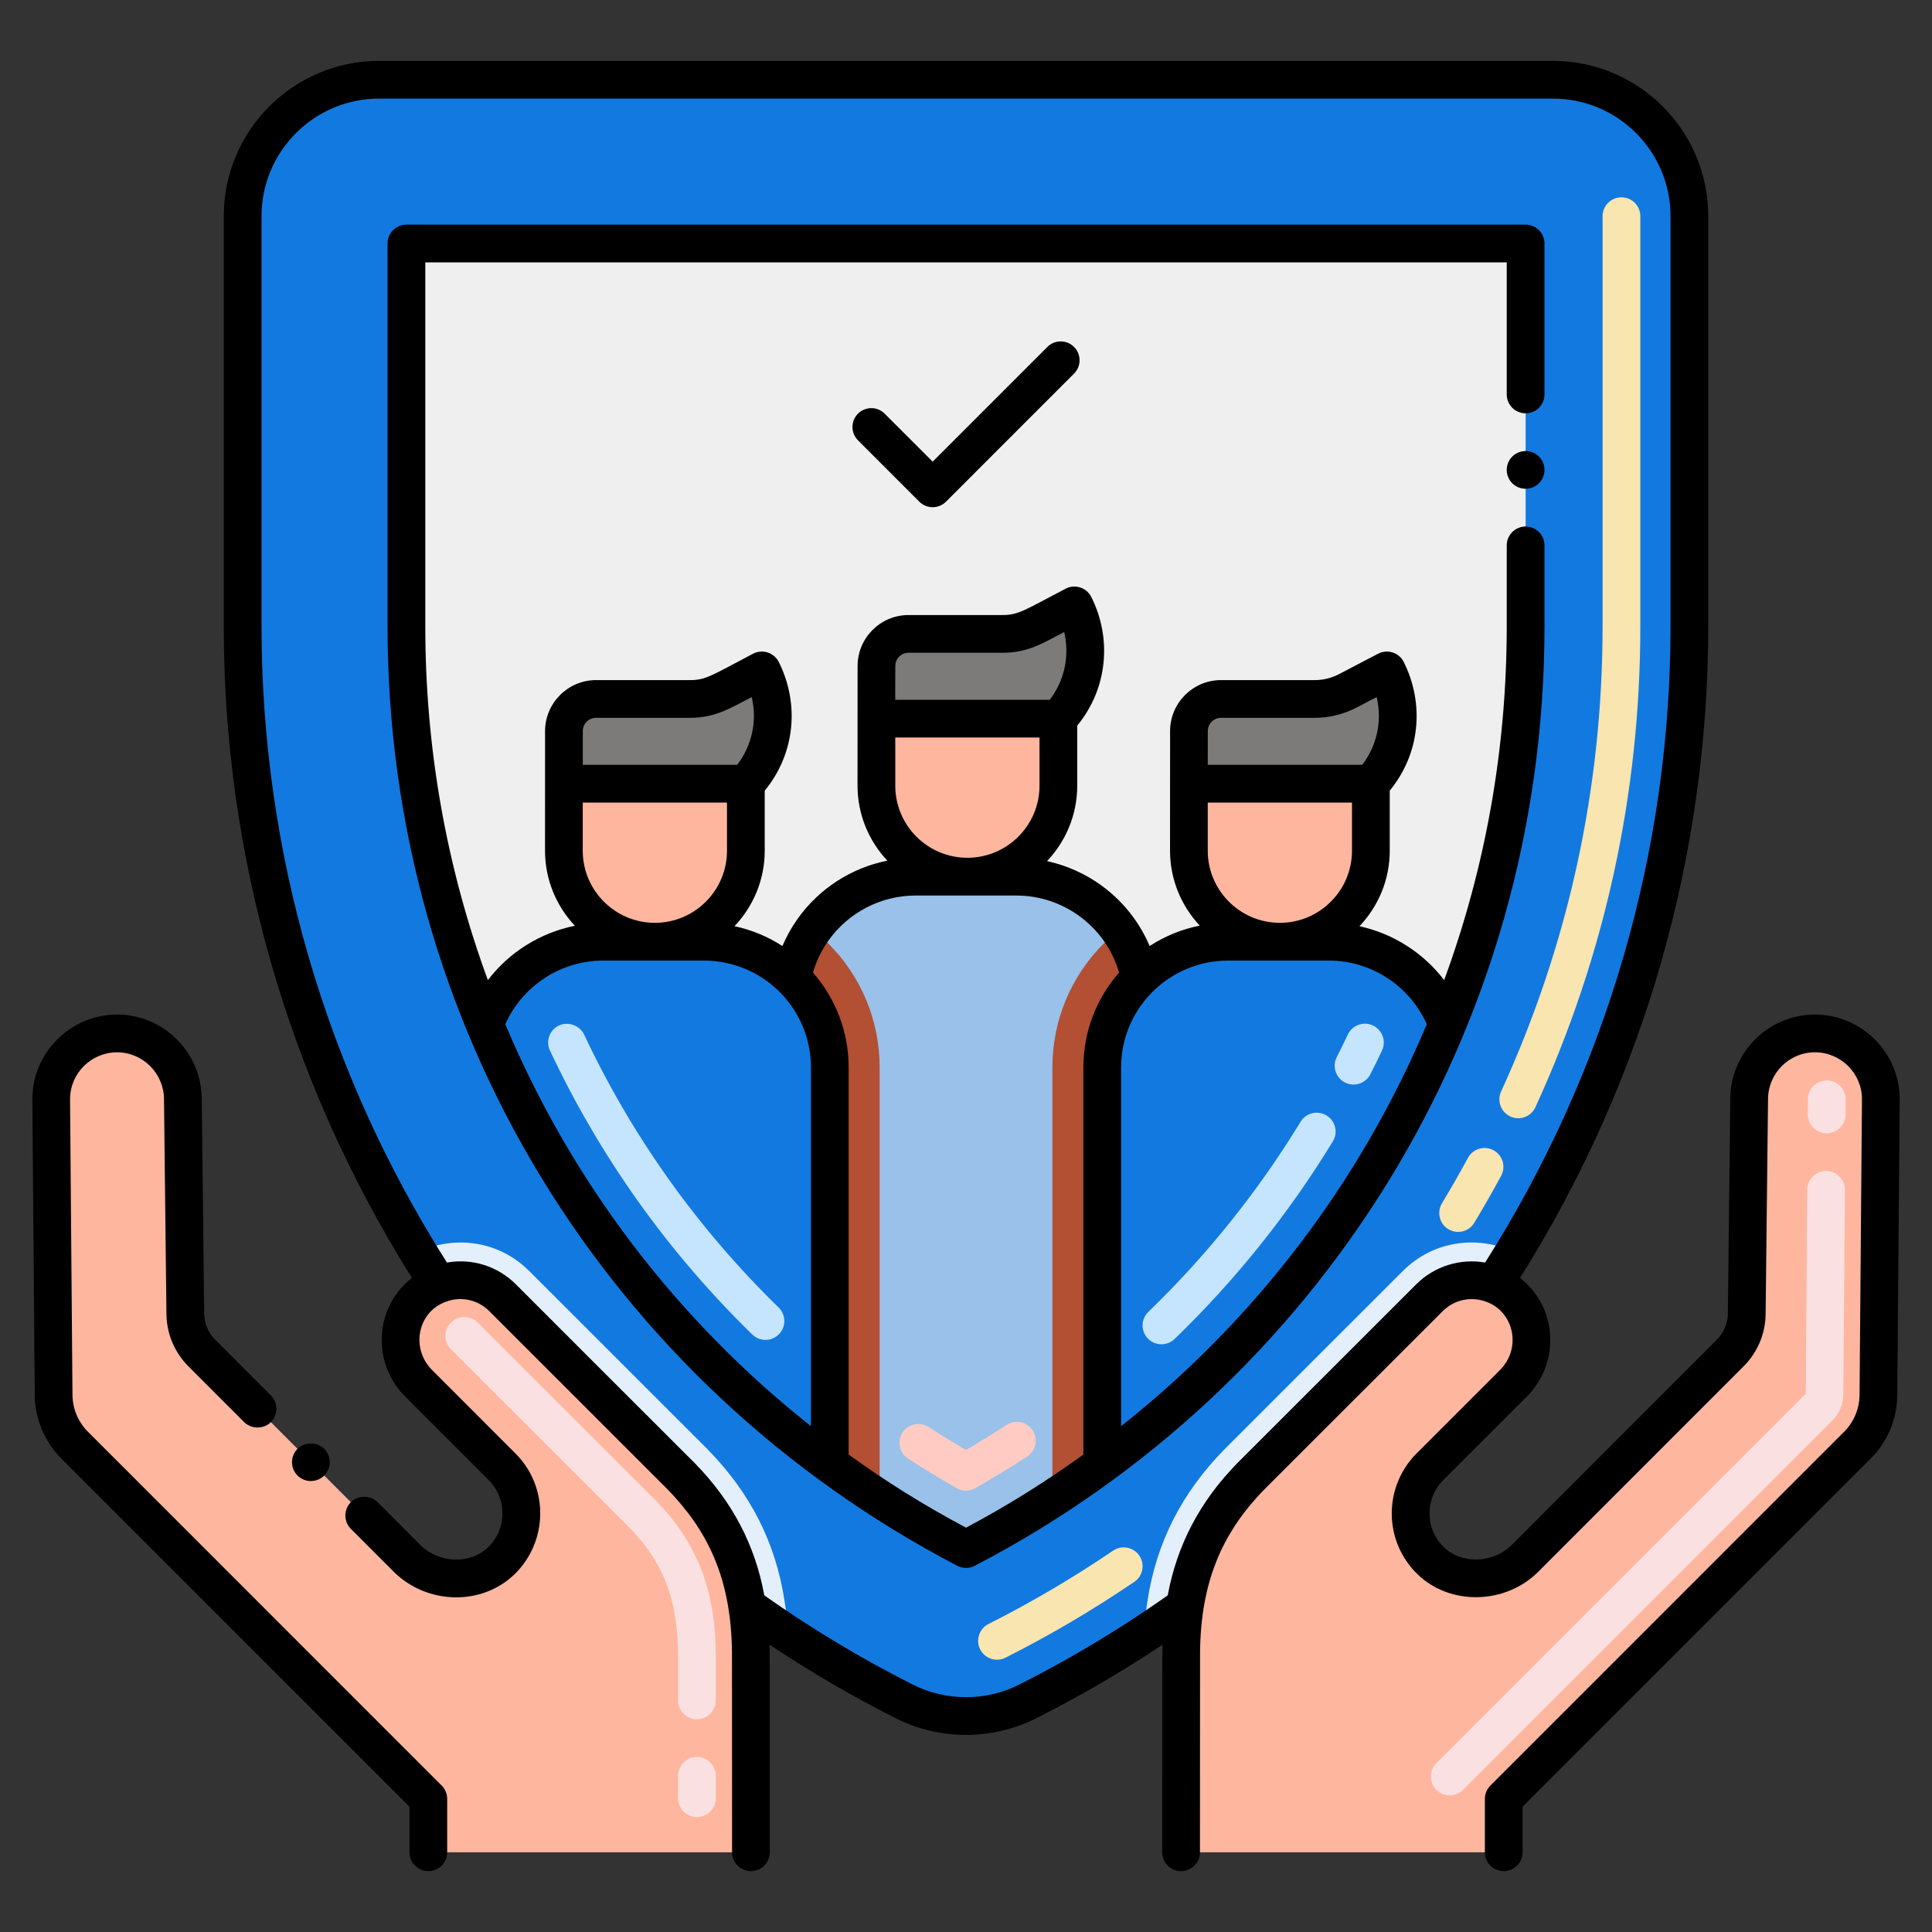 <svg width="61" height="61" viewBox="0 0 61 61" fill="none" xmlns="http://www.w3.org/2000/svg">
<rect x="0" y="0" width="61" height="61" fill="#333333" stroke="none"/>
<path d="M53.34 6.826V19.769C53.34 26.863 51.362 33.675 47.797 39.532C47.59 39.875 47.376 40.216 47.156 40.552C46.477 40.285 45.676 40.43 45.131 40.976C45.112 40.995 39.512 46.592 39.493 46.611C38.287 47.846 37.646 49.18 37.408 50.722C36.986 51.024 36.557 51.318 36.121 51.601H36.119C34.942 52.371 33.72 53.078 32.445 53.722C31.22 54.339 29.781 54.339 28.556 53.722C27.284 53.081 26.056 52.371 24.882 51.601C24.443 51.318 24.014 51.024 23.593 50.722C23.354 49.18 22.713 47.846 21.508 46.611C21.489 46.592 15.889 40.995 15.87 40.976C15.324 40.43 14.524 40.285 13.845 40.552C13.625 40.216 13.411 39.875 13.204 39.532C9.636 33.67 7.661 26.855 7.661 19.769V6.826C7.661 4.443 9.591 2.517 11.969 2.517H49.032C51.41 2.517 53.34 4.443 53.34 6.826Z" fill="#1279E0"/>
<path d="M24.882 51.601C24.444 51.318 24.015 51.024 23.593 50.722C23.355 49.18 22.714 47.846 21.508 46.611C21.489 46.592 15.889 40.995 15.87 40.976C15.325 40.43 14.524 40.285 13.845 40.552C13.626 40.216 13.411 39.875 13.204 39.532C14.315 39.008 15.723 39.144 16.712 40.133L22.349 45.768C23.698 47.15 24.487 48.706 24.77 50.541C24.825 50.879 24.863 51.229 24.882 51.601Z" fill="#E3EFFB"/>
<path d="M47.798 39.532C47.59 39.875 47.376 40.216 47.157 40.552C46.478 40.285 45.677 40.43 45.132 40.976C45.112 40.995 39.513 46.592 39.494 46.611C38.288 47.846 37.647 49.18 37.409 50.722C36.987 51.024 36.558 51.317 36.122 51.601C36.141 51.227 36.177 50.874 36.232 50.533C36.515 48.706 37.304 47.15 38.641 45.78L44.29 40.133C45.279 39.144 46.688 39.005 47.798 39.532Z" fill="#E3EFFB"/>
<path d="M48.17 7.688V19.769C48.17 24.18 47.304 28.436 45.693 32.344C45.693 32.344 45.693 32.346 45.691 32.351C43.426 37.848 39.684 42.656 34.801 46.234C34.289 46.609 33.765 46.971 33.228 47.319C32.352 47.888 31.442 48.418 30.5 48.908C29.559 48.418 28.649 47.888 27.772 47.319C27.235 46.971 26.712 46.609 26.199 46.234C21.316 42.656 17.575 37.848 15.31 32.351C15.307 32.346 15.307 32.344 15.307 32.344C13.696 28.436 12.831 24.18 12.831 19.769V7.688H48.17Z" fill="#EFEFEF"/>
<path d="M33.417 22.691H27.671L27.672 21.028C27.673 20.468 28.126 20.015 28.686 20.015H31.651C32.01 20.015 32.365 19.928 32.683 19.762L33.922 19.115C34.549 20.366 34.287 21.764 33.417 22.691Z" fill="#7C7B7A"/>
<path d="M30.544 27.679C28.957 27.679 27.671 26.393 27.671 24.806V22.691H33.416V24.806C33.416 26.393 32.13 27.679 30.544 27.679Z" fill="#FFB69F"/>
<path d="M35.988 30.875C35.256 31.596 34.802 32.598 34.802 33.706V46.234C34.29 46.609 33.766 46.971 33.229 47.319C32.353 47.888 31.443 48.418 30.501 48.908C29.56 48.418 28.649 47.888 27.773 47.319C27.236 46.971 26.712 46.609 26.2 46.234V33.706C26.2 32.598 25.746 31.596 25.014 30.875C25.124 30.317 25.351 29.803 25.668 29.358C26.387 28.342 27.573 27.679 28.91 27.679H32.092C33.429 27.679 34.616 28.342 35.335 29.358C35.651 29.803 35.878 30.317 35.988 30.875Z" fill="#1279E0" fill-opacity="0.39"/>
<path d="M27.773 33.706V47.319C27.236 46.971 26.712 46.609 26.2 46.234V33.706C26.2 32.598 25.746 31.596 25.014 30.875C25.124 30.317 25.351 29.803 25.668 29.358C25.823 29.479 25.973 29.612 26.115 29.751C27.184 30.805 27.773 32.209 27.773 33.706Z" fill="#B34F33"/>
<path d="M35.988 30.875C35.255 31.596 34.801 32.598 34.801 33.706V46.234C34.289 46.609 33.765 46.971 33.228 47.319V33.706C33.228 32.209 33.817 30.805 34.885 29.753C35.029 29.612 35.179 29.479 35.334 29.358C35.651 29.803 35.877 30.317 35.988 30.875Z" fill="#B34F33"/>
<path d="M23.55 24.744H17.804L17.805 23.081C17.805 22.521 18.259 22.068 18.818 22.068H21.784C22.143 22.068 22.497 21.981 22.816 21.815L24.055 21.168C24.681 22.419 24.42 23.817 23.55 24.744Z" fill="#7C7B7A"/>
<path d="M20.676 29.732C19.09 29.732 17.804 28.446 17.804 26.859V24.743H23.549V26.859C23.549 28.446 22.263 29.732 20.676 29.732Z" fill="#FFB69F"/>
<path d="M43.284 24.744H37.537L37.538 23.081C37.539 22.521 37.992 22.068 38.552 22.068H41.517C41.876 22.068 42.231 21.981 42.55 21.815L43.788 21.168C44.415 22.419 44.154 23.817 43.284 24.744Z" fill="#7C7B7A"/>
<path d="M40.411 29.732C38.824 29.732 37.538 28.446 37.538 26.859V24.743H43.283V26.859C43.283 28.446 41.997 29.732 40.411 29.732Z" fill="#FFB69F"/>
<path d="M26.2 33.706V46.234C21.316 42.657 17.575 37.848 15.31 32.351C15.308 32.346 15.308 32.344 15.308 32.344C15.865 30.821 17.328 29.733 19.042 29.733H22.227C23.312 29.733 24.296 30.171 25.013 30.875C25.745 31.596 26.2 32.598 26.2 33.706Z" fill="#1279E0"/>
<path d="M45.694 32.344C45.694 32.344 45.694 32.346 45.691 32.351C43.426 37.848 39.685 42.657 34.802 46.234V33.706C34.802 32.598 35.256 31.596 35.988 30.875C36.705 30.171 37.689 29.733 38.775 29.733H41.959C43.673 29.733 45.136 30.821 45.694 32.344Z" fill="#1279E0"/>
<path d="M23.71 58.483L23.707 52.168C23.703 51.665 23.667 51.184 23.593 50.722C23.355 49.18 22.714 47.846 21.508 46.611C21.489 46.592 15.889 40.995 15.87 40.976C15.325 40.43 14.524 40.285 13.845 40.552C12.579 41.034 12.232 42.69 13.22 43.678L15.854 46.311C16.673 47.133 16.666 48.47 15.827 49.28C15.017 50.064 13.657 50.005 12.858 49.209L9.301 45.651L6.372 42.72C6.046 42.394 5.85 41.941 5.85 41.46L5.774 34.709C5.774 33.561 4.843 32.629 3.696 32.629C2.548 32.631 1.616 33.561 1.616 34.709L1.692 44.021C1.692 44.629 1.933 45.208 2.362 45.634L13.523 56.798V58.483H23.71Z" fill="#FFB69F"/>
<path d="M57.305 32.629C56.159 32.629 55.227 33.561 55.227 34.709L55.151 41.46C55.151 41.943 54.956 42.394 54.629 42.72L51.701 45.651C50.402 46.95 51.177 46.175 48.143 49.209C47.345 50.005 45.984 50.064 45.174 49.28C44.336 48.47 44.328 47.133 45.148 46.311L47.781 43.678C48.77 42.689 48.422 41.034 47.157 40.552C46.478 40.285 45.677 40.43 45.131 40.976C45.112 40.995 39.513 46.592 39.494 46.611C38.288 47.846 37.647 49.18 37.409 50.722C37.335 51.184 37.299 51.665 37.294 52.168L37.292 58.483H47.478V56.798L58.64 45.634C59.069 45.208 59.309 44.629 59.309 44.021L59.385 34.709C59.385 33.561 58.454 32.631 57.305 32.629Z" fill="#FFB69F"/>
<path d="M45.73 38.81C45.449 38.64 45.358 38.274 45.528 37.992C45.811 37.523 46.087 37.041 46.349 36.558C46.505 36.269 46.867 36.161 47.156 36.318C47.445 36.474 47.553 36.836 47.396 37.126C47.126 37.624 46.841 38.123 46.548 38.608C46.379 38.889 46.013 38.98 45.73 38.81ZM47.689 35.252C47.389 35.115 47.258 34.761 47.395 34.462C49.521 29.827 50.599 24.884 50.599 19.769V6.825C50.599 6.496 50.866 6.23 51.195 6.23C51.524 6.23 51.791 6.496 51.791 6.825V19.769C51.791 25.056 50.676 30.167 48.478 34.959C48.342 35.257 47.988 35.389 47.689 35.252Z" fill="#F8E5B0"/>
<path d="M30.947 52.076C30.799 51.782 30.916 51.424 31.21 51.276C32.568 50.59 33.892 49.811 35.145 48.959C35.417 48.774 35.788 48.845 35.973 49.117C36.158 49.389 36.087 49.76 35.815 49.944C34.519 50.825 33.151 51.631 31.747 52.339C31.453 52.487 31.095 52.37 30.947 52.076Z" fill="#F8E5B0"/>
<path d="M30.205 46.986C29.685 46.69 29.17 46.377 28.673 46.056C28.397 45.878 28.317 45.509 28.496 45.233C28.674 44.956 29.044 44.877 29.319 45.055C29.703 45.303 30.099 45.547 30.5 45.781C30.935 45.527 31.365 45.261 31.781 44.989C32.056 44.809 32.426 44.887 32.605 45.162C32.785 45.438 32.708 45.807 32.432 45.987C31.902 46.333 31.351 46.67 30.795 46.986C30.611 47.091 30.387 47.09 30.205 46.986Z" fill="#FFCBC3"/>
<path d="M23.753 42.136C21.091 39.539 18.942 36.525 17.364 33.17C17.222 32.875 17.353 32.516 17.648 32.379C17.939 32.243 18.305 32.376 18.441 32.662C19.959 35.889 22.027 38.786 24.584 41.283C24.82 41.512 24.825 41.891 24.596 42.124C24.36 42.366 23.989 42.362 23.753 42.136Z" fill="#C5E5FE"/>
<path d="M36.242 42.262C36.014 42.025 36.02 41.648 36.257 41.42C38.105 39.635 39.723 37.616 41.065 35.417C41.237 35.136 41.603 35.048 41.884 35.219C42.165 35.39 42.254 35.757 42.082 36.038C40.687 38.323 39.006 40.422 37.085 42.277C36.849 42.504 36.472 42.5 36.242 42.262ZM42.466 34.179C42.173 34.029 42.056 33.671 42.205 33.378C42.326 33.14 42.444 32.901 42.558 32.661C42.7 32.364 43.054 32.238 43.352 32.38C43.649 32.522 43.775 32.877 43.633 33.174C43.515 33.423 43.392 33.672 43.267 33.919C43.117 34.211 42.759 34.328 42.466 34.179Z" fill="#C5E5FE"/>
<path d="M22.005 57.372C21.676 57.372 21.409 57.106 21.409 56.777V56.07C21.409 55.741 21.676 55.474 22.005 55.474C22.334 55.474 22.6 55.741 22.6 56.07V56.777C22.6 57.106 22.334 57.372 22.005 57.372ZM22.005 54.283C21.676 54.283 21.409 54.016 21.409 53.687V52.296C21.409 50.5 20.945 49.302 19.807 48.163L14.241 42.602C14.008 42.369 14.008 41.992 14.241 41.759C14.474 41.526 14.851 41.526 15.083 41.759L20.649 47.321C21.999 48.672 22.6 50.206 22.6 52.296V53.687C22.6 54.016 22.334 54.283 22.005 54.283Z" fill="#FBE0E2"/>
<path d="M45.351 56.512C45.119 56.279 45.119 55.902 45.351 55.67L57.016 44.005L57.06 37.563C57.063 37.236 57.329 36.972 57.656 36.972C57.657 36.972 57.659 36.972 57.661 36.972C57.99 36.975 58.254 37.244 58.251 37.573L58.2 44.013C58.2 44.33 58.078 44.628 57.858 44.848L46.194 56.512C45.961 56.745 45.584 56.745 45.351 56.512ZM57.675 35.781C57.673 35.781 57.672 35.781 57.67 35.781C57.341 35.778 57.077 35.51 57.079 35.181L57.083 34.704C57.086 34.377 57.352 34.113 57.679 34.113C57.68 34.113 57.682 34.113 57.683 34.113C58.012 34.116 58.277 34.385 58.274 34.714L58.27 35.19C58.268 35.517 58.002 35.781 57.675 35.781Z" fill="#FBE0E2"/>
<path d="M48.765 17.219C48.765 16.89 48.498 16.624 48.169 16.624C47.842 16.624 47.573 16.89 47.573 17.219V19.769C47.573 23.624 46.908 27.378 45.597 30.945C44.939 30.083 43.989 29.476 42.923 29.244C43.514 28.621 43.879 27.783 43.879 26.86V24.963C44.837 23.798 44.984 22.227 44.321 20.901C44.179 20.613 43.819 20.483 43.513 20.639L42.274 21.287C42.042 21.408 41.781 21.473 41.516 21.473H38.552C37.666 21.473 36.944 22.195 36.944 23.081C36.942 24.544 36.942 23.904 36.942 26.86C36.942 27.774 37.3 28.605 37.881 29.225C37.317 29.337 36.782 29.555 36.298 29.869C35.719 28.505 34.511 27.505 33.058 27.189C33.648 26.567 34.012 25.73 34.012 24.807V22.91C34.975 21.741 35.113 20.157 34.456 18.849C34.308 18.553 33.941 18.432 33.646 18.587C32.363 19.256 32.164 19.419 31.652 19.419H28.685C27.799 19.419 27.077 20.141 27.077 21.027C27.075 22.488 27.075 23.346 27.075 24.807C27.075 25.722 27.434 26.554 28.016 27.174C26.883 27.401 25.861 28.053 25.182 29.013C24.99 29.282 24.831 29.569 24.703 29.869C24.24 29.569 23.728 29.358 23.19 29.243C23.78 28.621 24.145 27.783 24.145 26.86V24.965C25.104 23.796 25.252 22.228 24.589 20.901C24.442 20.612 24.084 20.484 23.779 20.639C22.465 21.328 22.292 21.473 21.784 21.473H18.82C17.934 21.473 17.212 22.195 17.209 23.082C17.209 24.004 17.208 25.018 17.208 26.86C17.208 27.777 17.568 28.609 18.151 29.23C17.056 29.45 16.077 30.064 15.404 30.946C14.094 27.379 13.428 23.627 13.428 19.77V8.284H47.573V12.454C47.573 12.783 47.84 13.05 48.169 13.05C48.498 13.05 48.765 12.783 48.765 12.454V7.689C48.765 7.359 48.501 7.093 48.169 7.093H12.832C12.508 7.093 12.236 7.353 12.236 7.689V19.77C12.23 32.398 19.189 43.671 30.224 49.438C30.405 49.528 30.604 49.526 30.775 49.438C41.633 43.791 48.765 32.585 48.765 19.77L48.765 17.219ZM38.133 25.34H42.687V26.86C42.687 28.115 41.666 29.137 40.41 29.137C39.155 29.137 38.133 28.115 38.133 26.86L38.133 25.34ZM38.552 22.664H41.516C41.971 22.664 42.424 22.552 42.827 22.342L43.468 22.009C43.65 22.797 43.458 23.565 43.011 24.148H38.133L38.135 23.081C38.135 22.85 38.323 22.664 38.552 22.664ZM28.267 24.806V23.286H32.821V24.806C32.821 26.061 31.8 27.082 30.546 27.083C29.282 27.084 28.267 26.057 28.267 24.806ZM28.268 21.027C28.268 20.798 28.456 20.61 28.685 20.61H31.651C32.458 20.61 32.907 20.316 33.601 19.955C33.784 20.744 33.59 21.517 33.143 22.095H28.265L28.268 21.027ZM18.4 25.34H22.954V26.86C22.954 28.115 21.932 29.137 20.677 29.137C19.421 29.137 18.399 28.115 18.399 26.86L18.4 25.34ZM18.82 22.664H21.784C22.587 22.664 23.05 22.364 23.733 22.009C23.917 22.763 23.737 23.548 23.276 24.148H18.401V23.081C18.401 22.85 18.589 22.664 18.82 22.664ZM15.954 32.338C16.492 31.128 17.705 30.329 19.042 30.329H22.227C24.078 30.329 25.604 31.827 25.604 33.706V45.029C21.366 41.677 18.045 37.314 15.954 32.338ZM30.501 48.234C29.115 47.495 27.978 46.777 26.795 45.926V33.706C26.795 32.59 26.396 31.541 25.669 30.708C25.773 30.349 25.933 30.011 26.153 29.702C26.786 28.808 27.816 28.275 28.91 28.275C29.307 28.275 31.724 28.275 32.092 28.275C33.573 28.275 34.912 29.253 35.333 30.708C34.606 31.54 34.206 32.59 34.206 33.706V45.926C33.06 46.749 31.884 47.498 30.501 48.234ZM35.397 45.029V33.706C35.397 31.826 36.925 30.329 38.775 30.329H41.959C43.296 30.329 44.509 31.128 45.048 32.339C42.954 37.315 39.635 41.677 35.397 45.029Z" fill="black"/>
<path d="M48.169 15.432C48.498 15.432 48.765 15.166 48.765 14.837C48.765 14.508 48.498 14.241 48.169 14.241C47.84 14.241 47.573 14.508 47.573 14.837C47.573 15.166 47.84 15.432 48.169 15.432Z" fill="black"/>
<path d="M33.069 10.954L29.447 14.576L27.932 13.061C27.699 12.828 27.322 12.828 27.09 13.061C26.857 13.293 26.857 13.671 27.09 13.903L29.026 15.84C29.258 16.072 29.636 16.072 29.868 15.84L33.911 11.796C34.144 11.564 34.144 11.187 33.911 10.954C33.679 10.721 33.302 10.721 33.069 10.954Z" fill="black"/>
<path d="M12.927 58.483C12.927 58.811 13.194 59.078 13.523 59.078C13.852 59.078 14.119 58.811 14.119 58.483V58.48V56.798C14.119 56.638 14.057 56.488 13.945 56.376L2.784 45.213C2.464 44.896 2.288 44.472 2.288 44.021L2.212 34.705C2.212 33.89 2.876 33.227 3.696 33.225C4.513 33.227 5.176 33.892 5.178 34.709L5.255 41.467C5.257 42.101 5.505 42.694 5.95 43.142L7.709 44.901C7.935 45.127 8.326 45.127 8.552 44.903C8.783 44.669 8.783 44.293 8.552 44.059L6.794 42.298C6.572 42.077 6.446 41.772 6.446 41.46L6.37 34.702C6.365 33.232 5.166 32.033 3.696 32.033C2.221 32.036 1.021 33.237 1.021 34.709L1.097 44.026C1.097 44.781 1.404 45.523 1.942 46.056L12.927 57.043V58.483H12.927Z" fill="black"/>
<path d="M10.237 46.587C10.468 46.354 10.468 45.978 10.237 45.744C10.013 45.52 9.619 45.52 9.393 45.744C9.162 45.978 9.162 46.354 9.393 46.587C9.637 46.827 10.012 46.812 10.237 46.587Z" fill="black"/>
<path d="M59.904 44.026L59.98 34.709C59.98 33.237 58.781 32.036 57.305 32.033C55.83 32.033 54.631 33.234 54.631 34.703L54.555 41.46C54.555 41.777 54.431 42.075 54.207 42.299L47.722 48.787C47.144 49.363 46.147 49.393 45.588 48.852C44.989 48.273 44.983 47.32 45.569 46.732L48.202 44.099C49.281 43.02 49.171 41.263 47.993 40.35C51.939 34.065 53.935 26.949 53.935 19.769V6.825C53.935 4.121 51.735 1.922 49.031 1.922H11.969C9.265 1.922 7.065 4.121 7.065 6.825V19.769C7.065 26.942 9.059 34.061 13.007 40.349C11.836 41.254 11.71 43.011 12.798 44.099L15.431 46.732C16.01 47.312 16.016 48.267 15.412 48.851C14.849 49.399 13.86 49.364 13.277 48.786L11.922 47.428C11.698 47.204 11.304 47.204 11.078 47.428C10.847 47.662 10.847 48.041 11.078 48.272L12.436 49.63C13.465 50.65 15.185 50.724 16.242 49.709C17.301 48.683 17.344 46.96 16.275 45.891L13.642 43.256C12.968 42.582 13.177 41.441 14.057 41.109L14.061 41.107C14.556 40.91 15.1 41.045 15.448 41.397C15.516 41.466 20.945 46.892 21.081 47.028C22.343 48.326 23.088 49.834 23.111 52.172L23.114 58.482C23.114 58.811 23.381 59.078 23.71 59.078C24.038 59.078 24.305 58.811 24.305 58.482C24.303 51.434 24.306 52.233 24.297 51.928C25.613 52.805 26.921 53.564 28.288 54.254C29.674 54.951 31.328 54.952 32.714 54.253C34.158 53.524 35.449 52.763 36.705 51.928C36.696 52.236 36.699 51.436 36.696 58.482C36.696 58.811 36.962 59.078 37.291 59.078C37.62 59.078 37.887 58.811 37.887 58.483L37.89 52.174C37.911 50.001 38.551 48.428 39.915 47.032L45.553 41.397C45.917 41.032 46.461 40.918 46.945 41.108C47.804 41.435 48.048 42.568 47.359 43.257L44.726 45.89C43.675 46.944 43.676 48.661 44.76 49.708C45.785 50.699 47.526 50.664 48.564 49.63L55.05 43.141C55.499 42.692 55.747 42.095 55.747 41.466L55.823 34.709C55.823 33.891 56.488 33.224 57.304 33.224C58.123 33.226 58.789 33.892 58.789 34.704L58.713 44.021C58.713 44.472 58.538 44.895 58.218 45.213L47.057 56.376C46.945 56.488 46.883 56.639 46.883 56.798V58.482C46.883 58.811 47.149 59.078 47.478 59.078C47.807 59.078 48.074 58.811 48.074 58.482V57.044L59.06 46.057C59.604 45.515 59.904 44.792 59.904 44.026ZM44.71 40.555L39.067 46.195C37.882 47.408 37.165 48.779 36.869 50.372C35.398 51.408 33.864 52.338 32.177 53.19C31.127 53.719 29.873 53.718 28.824 53.19C27.128 52.334 25.593 51.401 24.132 50.372C23.84 48.778 23.121 47.406 21.934 46.194C21.916 46.176 16.307 40.575 16.292 40.554C15.721 39.984 14.92 39.722 14.111 39.863C10.249 33.781 8.257 26.83 8.257 19.769V6.826C8.257 4.779 9.922 3.113 11.969 3.113H49.032C51.079 3.113 52.744 4.779 52.744 6.826V19.769C52.744 26.822 50.757 33.772 46.89 39.863C46.105 39.727 45.289 39.975 44.71 40.555Z" fill="black"/>
</svg>
